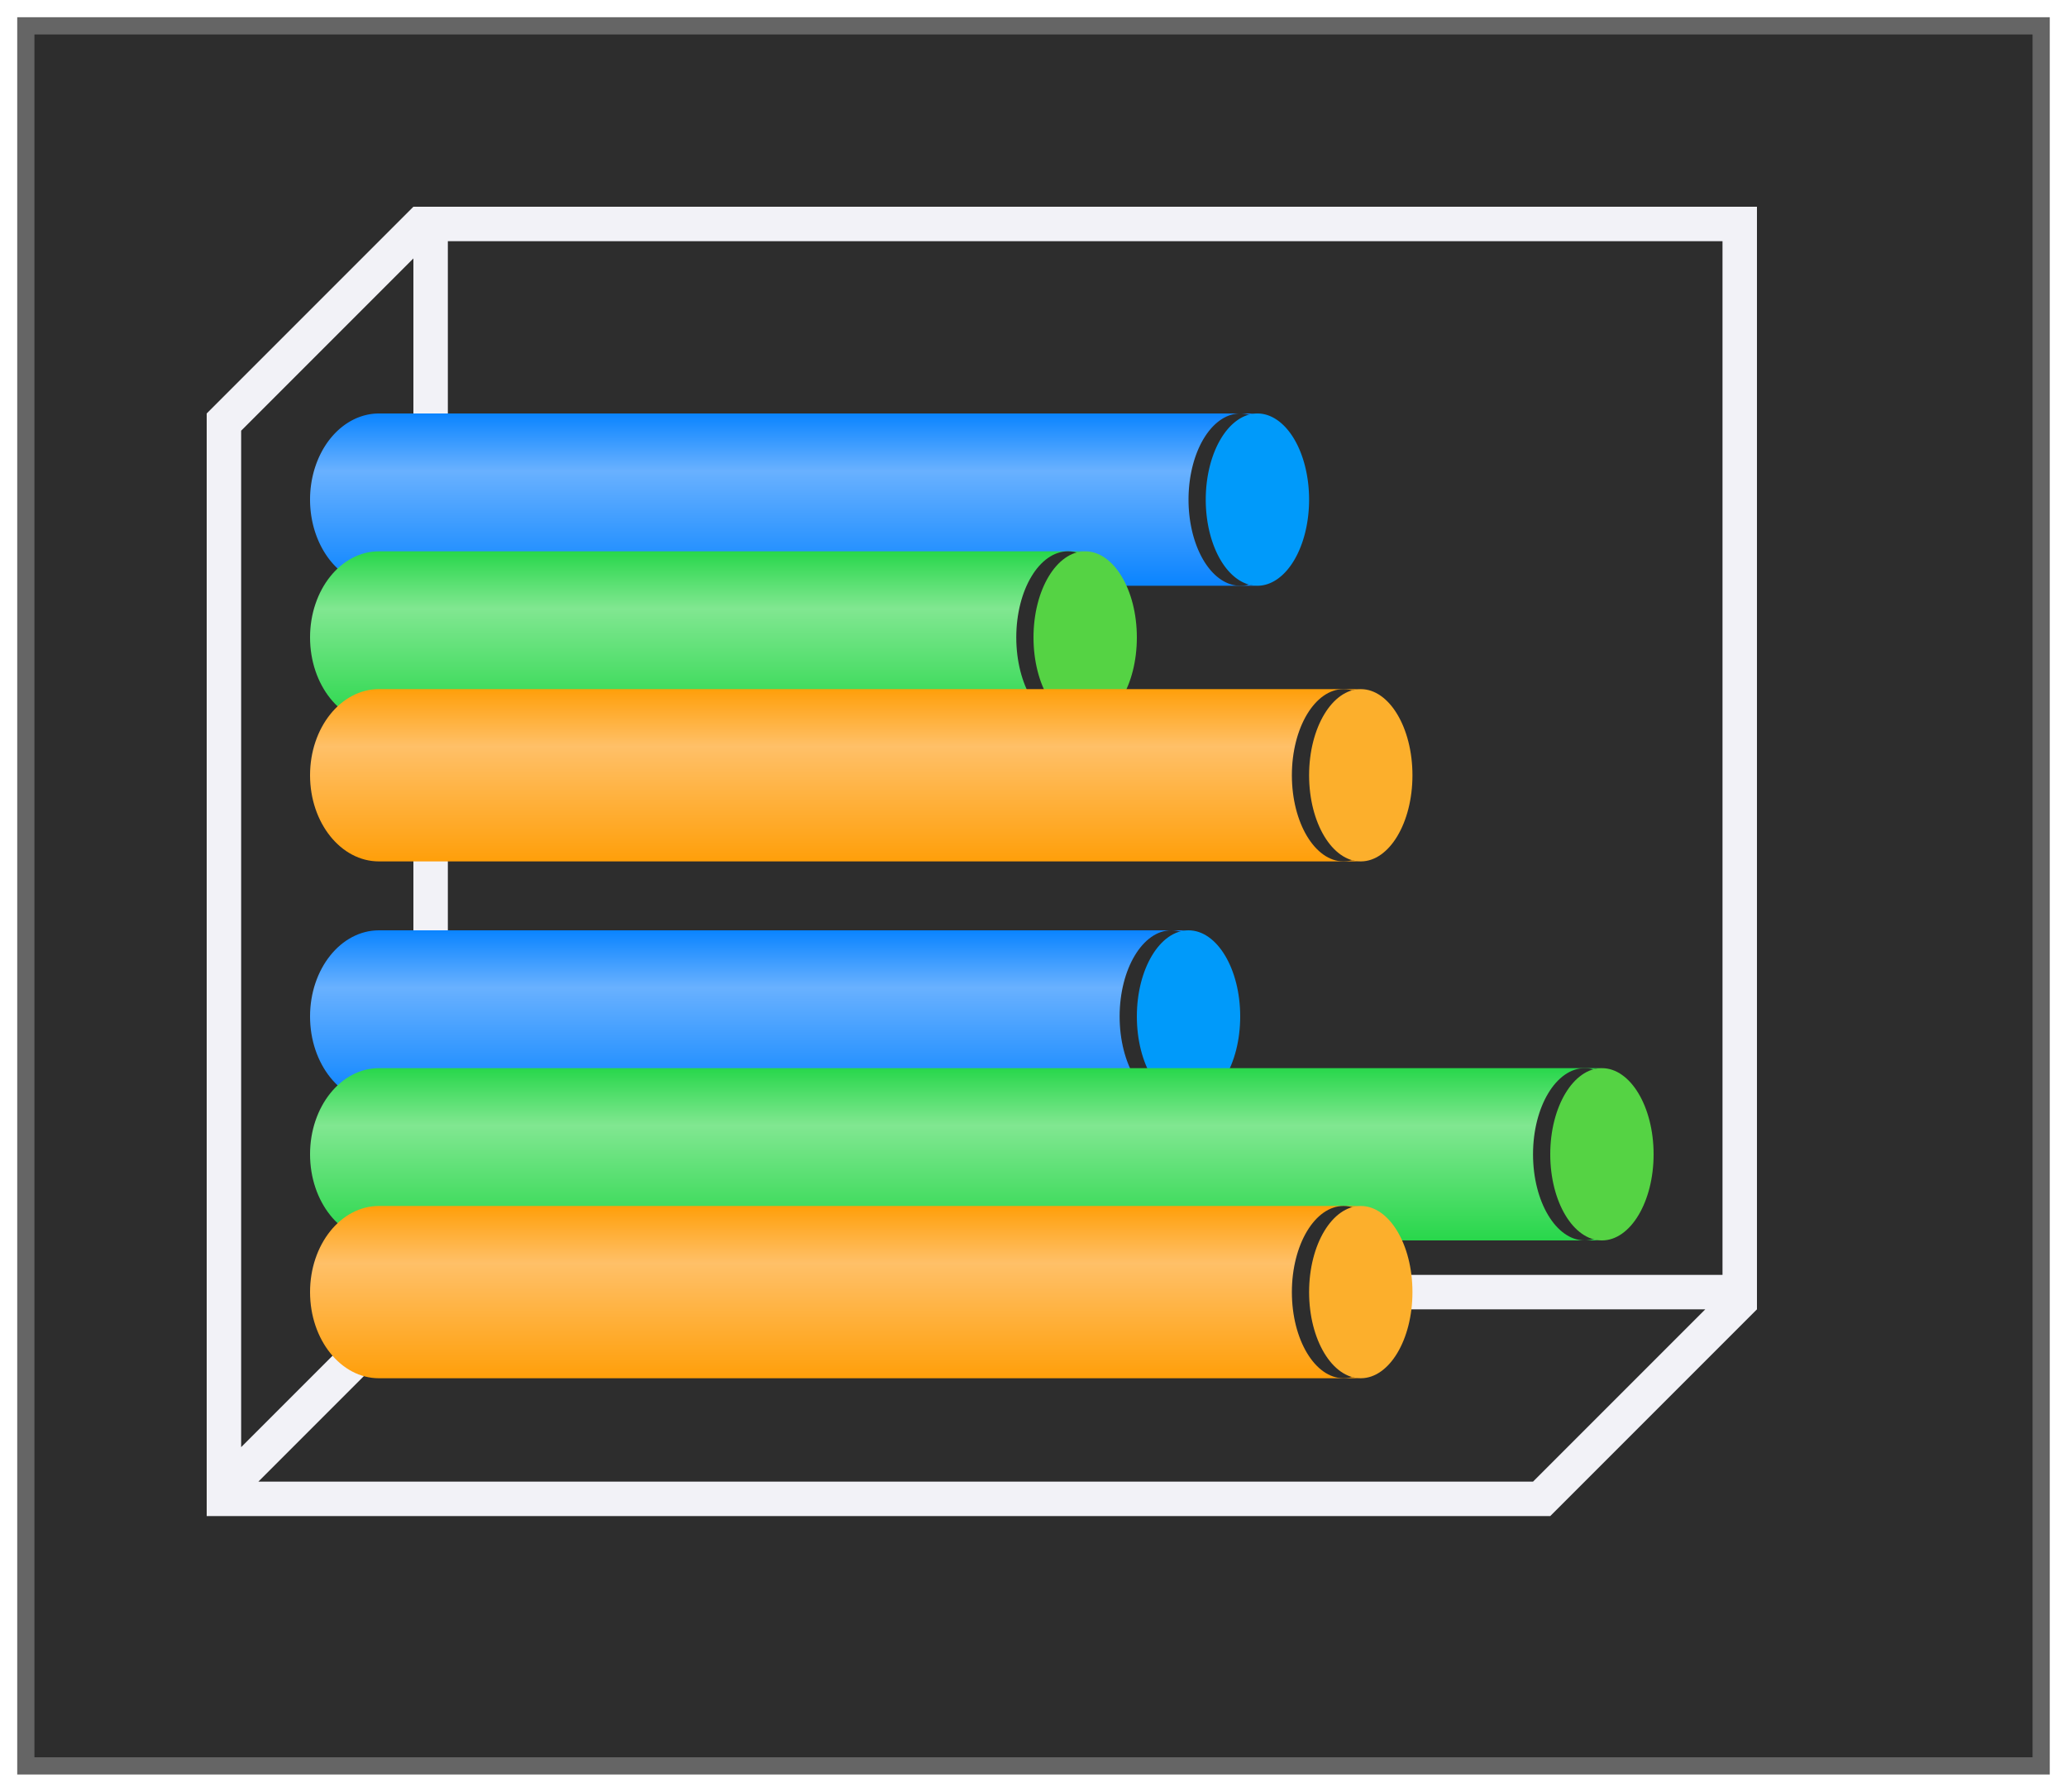 <svg height="52" viewBox="0 0 60 52" width="60" xmlns="http://www.w3.org/2000/svg" xmlns:xlink="http://www.w3.org/1999/xlink"><linearGradient id="a" gradientUnits="userSpaceOnUse" x1="21" x2="21" y1="12" y2="17"><stop offset="0" stop-color="#0a84ff"/><stop offset=".333" stop-color="#69b1ff"/><stop offset="1" stop-color="#0a84ff"/></linearGradient><linearGradient id="b" gradientUnits="userSpaceOnUse" x1="21" x2="21" y1="12" y2="17"><stop offset="0" stop-color="#28d74b"/><stop offset=".333" stop-color="#81e791"/><stop offset="1" stop-color="#28d74b"/></linearGradient><linearGradient id="c" gradientUnits="userSpaceOnUse" x1="21" x2="21" y1="12" y2="17"><stop offset="0" stop-color="#ff9f0a"/><stop offset=".333" stop-color="#ffc068"/><stop offset="1" stop-color="#ff9f0a"/></linearGradient><filter id="d" color-interpolation-filters="sRGB" height="1.052" width="1.045" x="-.022" y="-.026"><feGaussianBlur stdDeviation=".555"/></filter><path d="m.5.5h59v51h-59z" fill="#656565" filter="url(#d)"/><path d="m1 1h58v50h-58z" fill="#2d2d2d"/><path d="m12 6-6 6v.5 30.5.5.5h1 36.5 1.5l6-6v-.5-.5-31zm1 1h37v30h-37zm-1 .5v29.5l-5 5v-29.5zm.5 30.5h37l-4.5 4.5-.5.5h-37l4.5-4.5z" fill="#f2f2f7"/><path d="m11 12a2 2.5 0 0 0 -2 2.5 2 2.5 0 0 0 2 2.5h25.5a1.5 2.5 0 0 1 -1.5-2.5 1.5 2.5 0 0 1 1.5-2.5z" fill="url(#a)"/><path d="m37.5 14.5a1.5 2.5 0 0 1 -1.5 2.5 1.5 2.5 0 0 1 -1.5-2.5 1.5 2.5 0 0 1 1.5-2.5 1.5 2.5 0 0 1 1.5 2.5z" fill="#2d2d2d"/><path d="m38 14.5a1.5 2.5 0 0 1 -1.5 2.5 1.5 2.5 0 0 1 -1.5-2.5 1.5 2.5 0 0 1 1.5-2.5 1.5 2.5 0 0 1 1.5 2.5z" fill="#009afa"/><g transform="translate(0 4)"><path d="m11 12c-1.105 0-2 1.119-2 2.5s.895 2.5 2 2.5h20.5c-.828 0-1.5-1.119-1.5-2.5s.672-2.5 1.5-2.5z" fill="url(#b)"/><path d="m32.5 14.5c0 1.381-.672 2.5-1.5 2.5s-1.5-1.119-1.5-2.5.672-2.5 1.5-2.5 1.5 1.119 1.5 2.5z" fill="#2d2d2d"/><path d="m33 14.5c0 1.381-.672 2.5-1.5 2.5s-1.5-1.119-1.5-2.5.672-2.5 1.5-2.5 1.5 1.119 1.5 2.5z" fill="#55d344"/></g><g transform="translate(0 15)"><path d="m11 12c-1.105 0-2 1.119-2 2.5s.895 2.5 2 2.5h23.5c-.828 0-1.5-1.119-1.5-2.5s.672-2.5 1.5-2.5z" fill="url(#a)"/><path d="m35.5 14.5c0 1.381-.672 2.5-1.5 2.5s-1.5-1.119-1.5-2.5.672-2.5 1.5-2.5 1.5 1.119 1.5 2.5z" fill="#2d2d2d"/><path d="m36 14.5c0 1.381-.672 2.5-1.5 2.5s-1.5-1.119-1.5-2.5.672-2.5 1.5-2.5 1.5 1.119 1.5 2.5z" fill="#009afa"/></g><g transform="translate(0 19)"><path d="m11 12c-1.105 0-2 1.119-2 2.5s.895 2.5 2 2.5h35.5c-.828 0-1.5-1.119-1.5-2.5s.672-2.5 1.5-2.5z" fill="url(#b)"/><path d="m47.5 14.5c0 1.381-.672 2.5-1.5 2.5s-1.5-1.119-1.5-2.5.672-2.5 1.5-2.5 1.5 1.119 1.5 2.5z" fill="#2d2d2d"/><path d="m48 14.5c0 1.381-.672 2.5-1.5 2.5s-1.5-1.119-1.5-2.5.672-2.5 1.5-2.5 1.5 1.119 1.5 2.5z" fill="#55d344"/></g><g transform="translate(0 23)"><path d="m11 12c-1.105 0-2 1.119-2 2.5s.895 2.5 2 2.5h28.5c-.828 0-1.5-1.119-1.5-2.5s.672-2.5 1.5-2.5z" fill="url(#c)"/><path d="m40.5 14.5c0 1.381-.672 2.5-1.5 2.5s-1.5-1.119-1.5-2.5.672-2.5 1.5-2.5 1.5 1.119 1.5 2.5z" fill="#2d2d2d"/><path d="m41 14.5c0 1.381-.672 2.5-1.5 2.5s-1.5-1.119-1.5-2.5.672-2.5 1.5-2.5 1.5 1.119 1.5 2.5z" fill="#fcaf2c"/></g><g transform="translate(0 8)"><path d="m11 12c-1.105 0-2 1.119-2 2.5s.895 2.5 2 2.5h28.5c-.828 0-1.5-1.119-1.5-2.5s.672-2.5 1.5-2.5z" fill="url(#c)"/><path d="m40.5 14.5c0 1.381-.672 2.5-1.5 2.5s-1.5-1.119-1.5-2.5.672-2.5 1.5-2.5 1.5 1.119 1.5 2.5z" fill="#2d2d2d"/><path d="m41 14.5c0 1.381-.672 2.5-1.5 2.5s-1.5-1.119-1.5-2.5.672-2.5 1.5-2.5 1.5 1.119 1.5 2.5z" fill="#fcaf2c"/></g></svg>